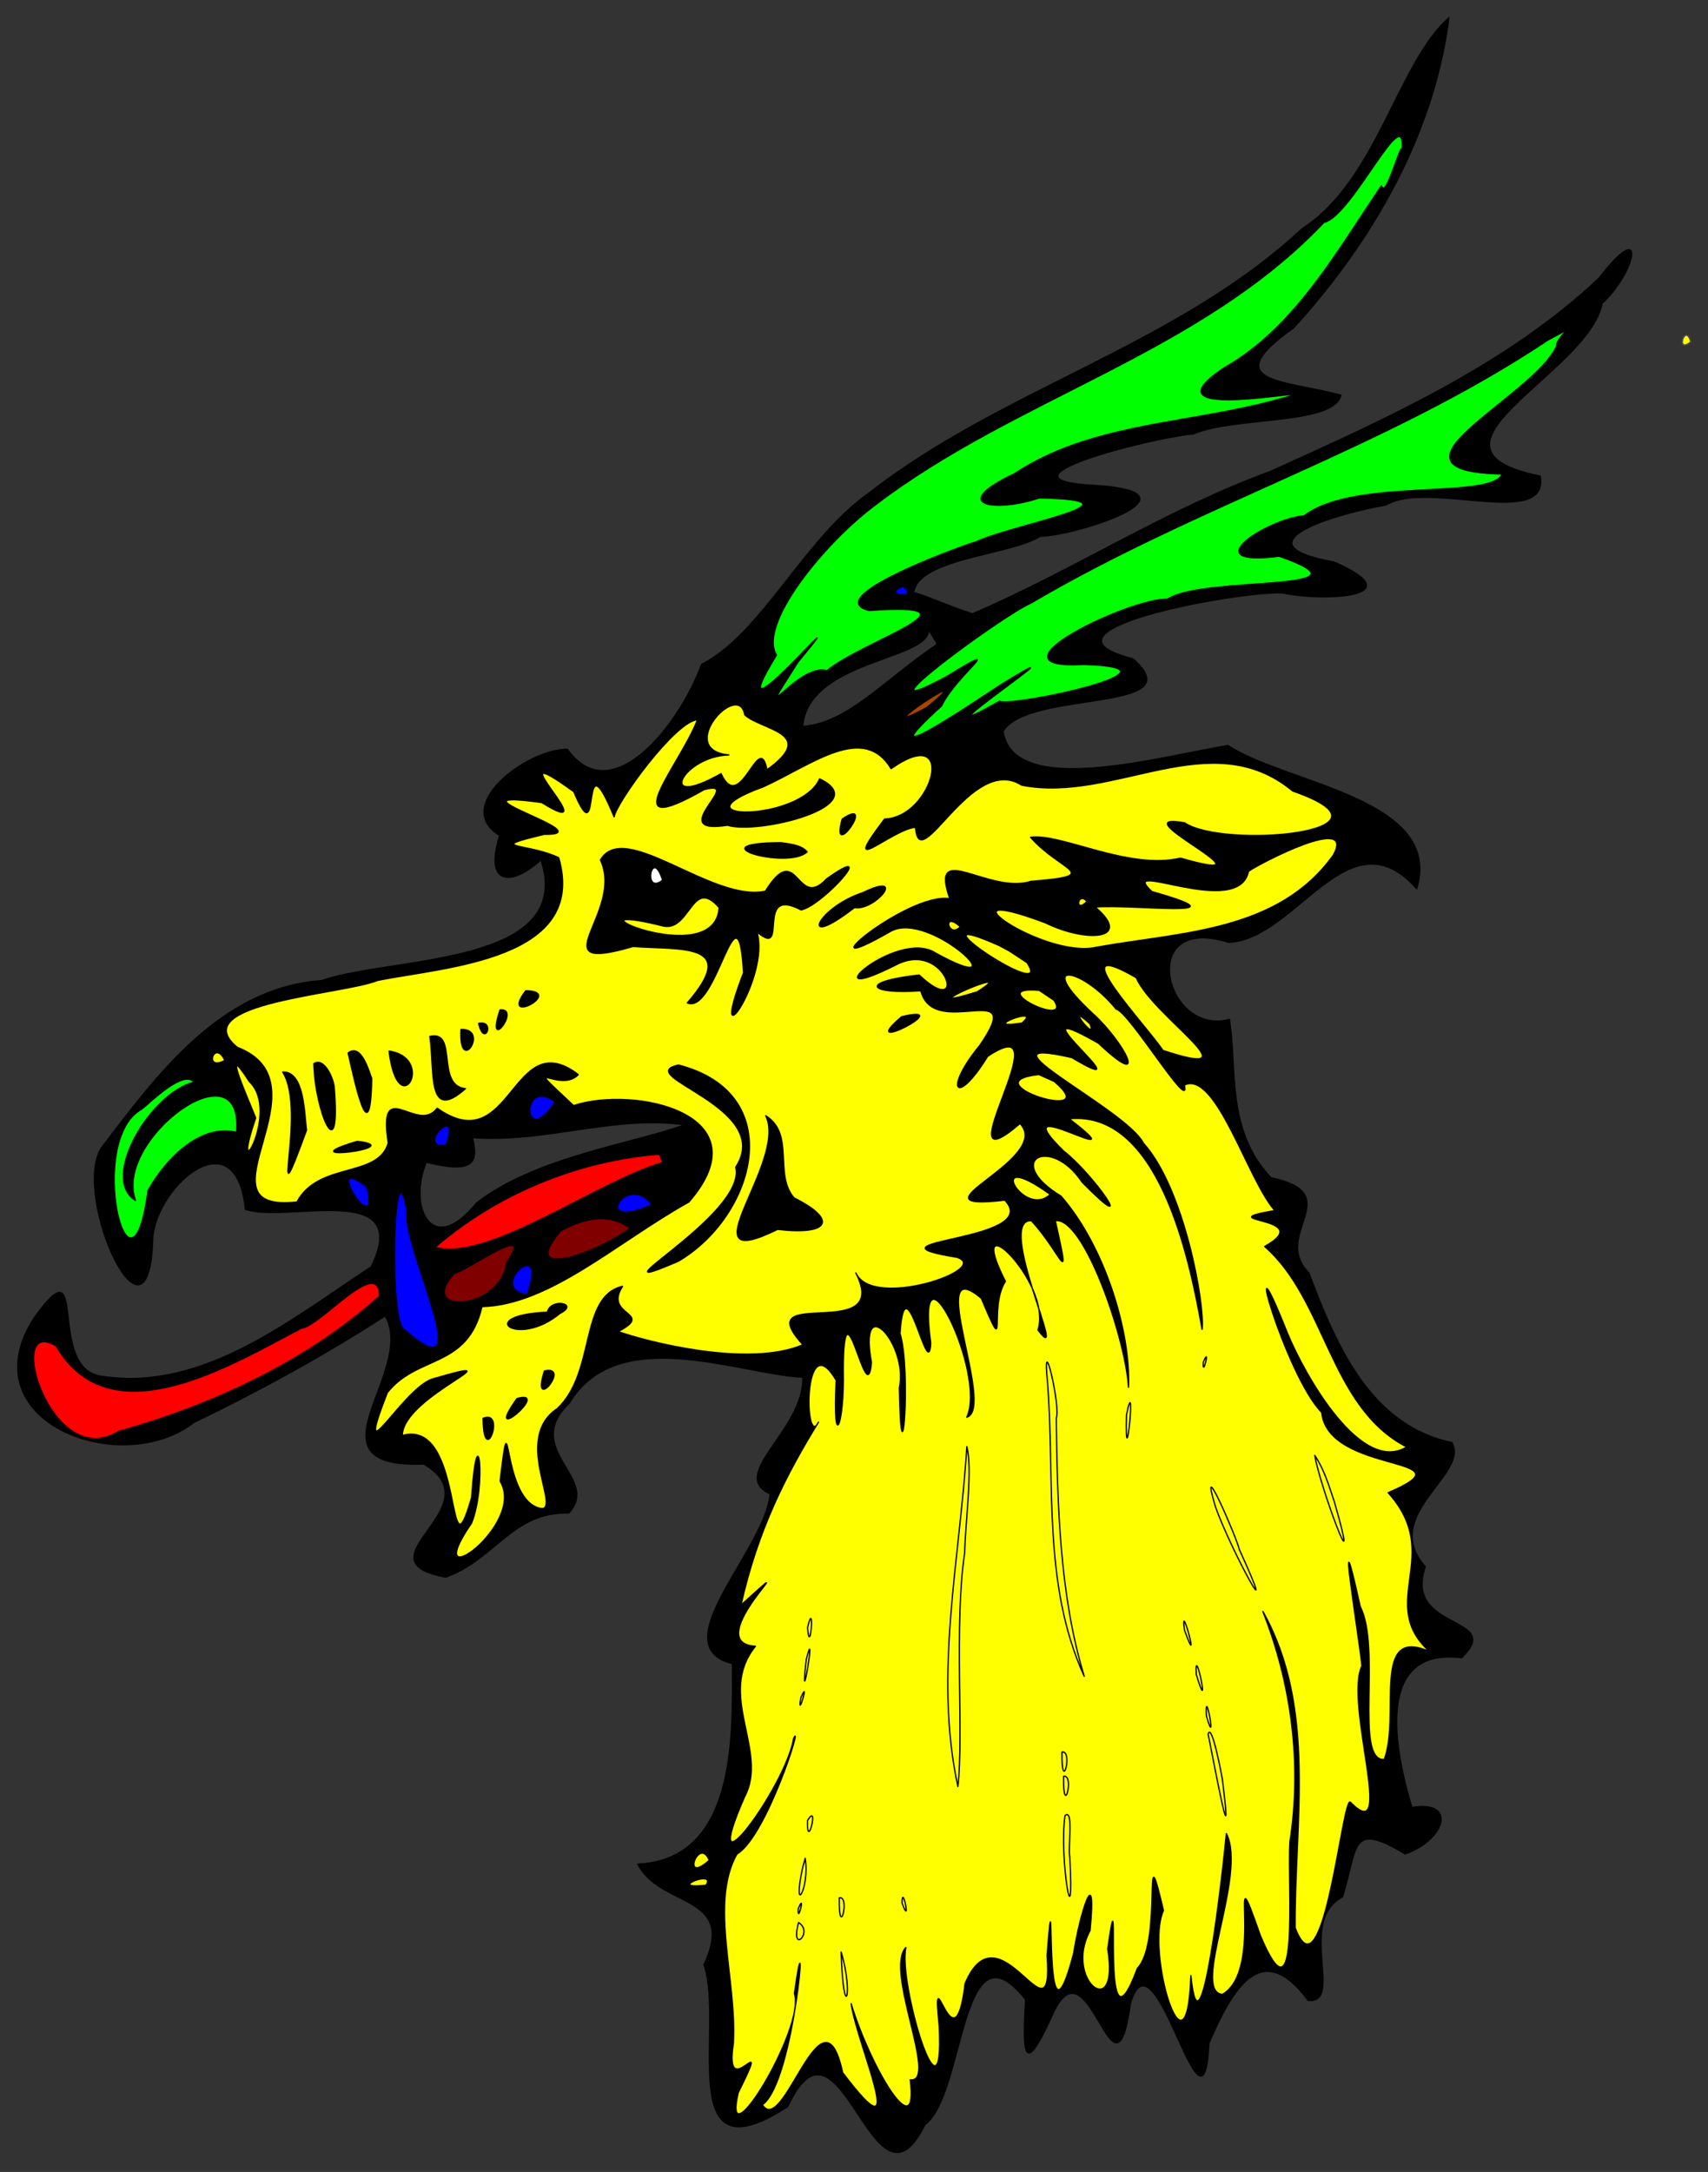 <?xml version="1.0" encoding="UTF-8" standalone="no"?>
<svg
   version="1.1"
   viewBox="49.5 67.5 265.5 337.5"
   width="265.5"
   height="337.5"
   preserveAspectRatio="xMidYMid meet"
   zoomAndPan="magnify"
   contentScriptType="application/ecmascript"
   contentStyleType="text/css"
   id="svg399"
   xmlns="http://www.w3.org/2000/svg"
   xmlns:svg="http://www.w3.org/2000/svg"
   xmlns:rdf="http://www.w3.org/1999/02/22-rdf-syntax-ns#"
   xmlns:cc="http://creativecommons.org/ns#"
   xmlns:dc="http://purl.org/dc/elements/1.1/">
  <rect x="49.5" y="67.5" width="265.5" height="337.5" fill="#333333" stroke="none"/>
  <defs
     id="defs2" />
  <g
     stroke-opacity="1"
     stroke-dasharray="none"
     stroke="#505050"
     fill="#ffff00"
     fill-opacity="1"
     id="g397"
     style="stroke-width:0.2">
    <title
       id="title4">Antelope's Head Erased</title>
    <g
       id="g395">
      <title
         id="title6">Layer 2</title>
      <g
         id="g8" />
      <g
         id="g10" />
      <g
         id="g393">
        <g
           id="g14">
          <path
             d="m 312.31,120.62 c -2.44,2 -0.82,-3.09 0,0 z"
             id="path12" />
        </g>
        <g
           id="g19">
          <g
             id="outline-0">
            <path
               d="m 155.91,242.29 c -7.85,2.9 -23.19,4.99 -32.35,12.16 -7.21,8.84 -10.61,0.1 -7.78,-6.35 7.04,1.73 8.24,0.31 7.14,-3.83 11.3,0.85 21.9,-3.5 32.99,-2 z m 39.3,-74.7 c -8.38,5.66 -13.92,12.29 -20.95,12.8 0.96,-10.91 21.61,-10.21 19.43,-15.82 -8.9,-10.31 11.45,-10.02 17.52,-13.74 5.82,-0.14 25.4,-6.6 9.16,-7.86 -18.68,-0.76 8.56,-7.56 14.68,-8.06 6.3,-2.72 21.86,-1.35 22.88,-6 -8.73,-2.37 -19.46,-1.88 -7.37,-10.44 12.25,-13.41 21.87,-30.095 24.16,-48.193 -7.97,6.991 -11.16,25.309 -22.82,32.763 -19.48,18.2 -46.66,24.89 -67.39,41.13 -9.98,7.02 -16.6,21.8 -25.95,26.57 -3.46,9.41 -13.97,22.81 -20.86,13.19 -6.4,0 -18,8.87 -10.53,13.38 -2.51,8.1 2.12,7.77 6.43,3.78 5.39,16.64 -23.2,14.97 -34.095,18.79 -15.731,1.11 -25.643,14.71 -34.274,26.03 -4.661,7.69 7.612,33.99 8.016,13.68 0.984,-8.26 12.976,-18.34 14.407,-4.17 6.382,2.2 26.176,-4.6 19.546,8.93 -12.337,8.1 -25.934,19.31 -41.553,17.06 -9.305,-0.77 -2.014,-21.36 -10.74,-9.27 -10.617,16.16 13.329,25.24 24.707,16.4 10.239,-4.93 20.217,-10.41 29.766,-16.57 4.93,8.66 -13.065,23.75 6.01,23.02 11.18,6.68 -10.74,14.99 3.4,17.58 7.75,-2.8 10.36,-10.2 19.12,-9.97 5.08,-5.39 -7.49,-9.86 0.1,-17.09 7.53,-12.54 26.6,-4.41 36.3,-4.01 0.22,8.16 -11.71,15.19 -5.09,18.12 -0.76,8.75 -16.87,23.65 -5.87,26.38 0.1,11.68 0.5,30.43 -14.7,31.17 3.48,6.86 15.47,4.56 10.28,15.63 3.28,9.52 -4.89,33.76 13.02,22.03 8.26,-17.72 13.26,19.25 21.33,2.81 6.31,-4.66 5.43,-32.35 15.65,-19.43 -0.45,7.72 -0.51,12.63 3.96,2.81 5.83,-13.83 9.8,16.12 12.33,-2.25 3.85,-12.63 11.36,24.35 12.2,6.21 3.65,-8.4 8.16,-16.46 15.42,-6.64 5.66,0.55 -1.81,-12.33 5.35,-16.1 2.44,-7.78 1.11,-11.85 9.73,-6.66 6.3,-2.21 8.11,-8.42 1.05,-7.21 -2.54,-8.5 -6.07,-24.98 7.73,-23.28 6.84,-6.58 -9.12,-4.06 -5.65,-14.14 -7.15,-8.07 6.99,-14.38 4.13,-19.29 -12.82,-2.69 -18.1,-15.43 -22.23,-26.38 -5.94,-5.97 6.18,-12.22 -5.88,-14.77 -7.07,-7.46 -5.22,-17.07 -6.47,-24.6 -10.06,2.69 -14.56,-16.56 -0.1,-11.98 10.55,-0.48 18.68,-20.31 29.22,-8.33 4.16,-14.06 -20.2,-16.23 -29.33,-22.25 -10.13,1.6 -33.41,8.36 -34.97,-2.23 3.96,-6.5 29.91,-2.8 20.17,-11.26 -17.22,-4.37 16.09,-10.49 23.23,-10.24 5.86,1.34 20.84,0.83 8.09,-4.77 -16.01,-2.92 1.26,-7.76 8.04,-8.88 6.43,-3.95 25.39,3.85 23.97,-4.49 -21.47,-4.32 7.45,-15.89 9.61,-26.82 5.38,-5 7.03,-13.68 -0.49,-3.92 -14.36,13.54 -33.16,21.92 -51.12,30.05 -16.12,5.86 -30.57,15.37 -46.26,22.09 -8.52,-2.76 -14.8,-7.01 -7.26,1.71 0.61,1 1.21,2 1.82,3 z"
               fill="black"
               id="path16"
               style="fill:#000000;stroke:#000000;stroke-linejoin:round" />
          </g>
        </g>
        <g
           id="g31">
          <path
             d="m 250.5,190.43 c 18.46,6.43 -10.89,9.03 -16.85,4.93 -10.85,-1.93 15.77,10.2 -0.64,5.49 -8.17,1.88 -18.44,-3.87 -23.31,-3.25 4.6,5.28 11.56,5.93 0.1,6.85 -6.62,2.11 -15.89,-6.55 -12.66,2.7 -6.62,-1.07 -23.69,13.38 -9.26,5.1 6.14,-3.58 20.85,10.93 7.05,3.34 -5.99,-3.93 -20.07,8.85 -6.24,1.88 7.99,-4.24 11.44,8.87 3.69,1.54 -9.55,1.07 -7.85,3.03 0.26,2.44 1.99,7.86 16.7,-2.36 9.13,8.54 -5.59,6.8 -3.71,9.68 1.26,1.65 12.27,-8.21 -7.66,21.32 5.03,10.44 5.28,5.58 -18.32,13.75 -2.37,11.91 6.23,6.5 -23.76,6.22 -7.43,8.88 5.51,1.83 -13.17,8.23 -15.72,2.43 5.71,11.19 -16.99,1.62 -8.22,11.16 -8.5,3.64 -24.33,-0.48 -28.74,-2.05 5.84,-3.03 -2.35,-2.37 0.69,-7.03 -6.76,1.55 -4.1,13.39 -10.16,19.02 -6.77,4.5 0.34,15.19 -2.32,15.53 -6.58,-0.79 -4.76,-19.25 -6.55,-4.28 4.21,6.89 -12.81,18.68 -4.43,6.51 2.34,-5.85 0.95,-17.75 0,-3.98 -4.04,14.06 -0.98,-12.37 -10.77,-9.62 -0,-6.15 19.21,-13.03 4.51,-8.73 -4.73,1.87 -12.14,15.72 -6.85,2.08 4.7,-5.96 12.45,-3.68 14.72,-13.38 10.54,-0.26 20.93,-9.99 32.17,-16.26 11.85,-13.7 -8.47,-18.1 -17.93,-14.97 -8.65,-8.15 -2.16,-1.75 0.73,-4.82 -10.39,-7.95 -10.26,13.45 -21.94,5.22 -3.05,4.15 -9.24,-5.28 -7.6,5.4 -1.55,5.52 -10.836,2.88 -14.183,9.17 -16.454,1.86 5.353,-18.39 -9.292,-24.03 -8.339,-6.9 16.565,-8.22 21.855,-10.41 10.65,-2.11 32.67,-3.22 28.12,-19.05 -4.93,-2.35 -11.73,-1.38 -2.22,-3.64 9.48,0.12 -16.8,-7.18 -0.43,-4.94 10.67,6.62 -8.11,-11.16 5,-1.68 4.48,10.68 0.76,-9.55 6.26,3.91 0.34,-2.21 9.47,-14.85 12.96,-15.1 -2.64,6.97 -13.38,19.07 1.03,10.87 6.53,-1.76 -6.37,7.11 3.62,5.53 4.78,1.51 23.01,-3.04 14.34,-7.2 -3.03,6.8 -23.37,6.52 -8.73,1.22 7.67,-3.52 15.56,-9.92 19.84,-2.81 10.43,-7.36 6.53,7.6 -1.02,7.83 -7.27,9.57 0.93,1.69 4.81,1.27 0.58,8.01 8.67,-11.58 16.5,-6.54 14.44,2.86 29.4,-9.68 42.16,0.93 z"
             id="path29"
             style="fill:#ffff00;stroke:#000000;stroke-linejoin:round" />
        </g>
        <g
           id="g35">
          <path
             d="m 167.1,168.42 c -6.39,6.98 5.94,-11.76 0,0 z"
             id="path33"
             style="fill:#000000;stroke:#000000;stroke-linejoin:round" />
        </g>
        <g
           id="g39">
          <path
             d="m 193.56,177.46 c -10.76,5.69 9.71,-8 0,0 z"
             id="path37"
             style="fill:#aa4400;stroke:#000000;stroke-linejoin:round" />
        </g>
        <g
           id="g43">
          <path
             d="m 168.28,169.76 c -2.88,0.66 2.85,-2.92 0,0 z"
             id="path41"
             style="fill:#000000;stroke:#000000;stroke-linejoin:round" />
        </g>
        <g
           id="g47">
          <path
             d="m 256.78,200.35 c -8.57,11.99 -23.69,11.98 -36.82,14.34 -8.2,1.93 -25.68,-10.45 -7.94,-3.79 6.23,3.07 13.77,2.72 7.72,-2.46 6,-0.49 24.04,1.91 8.81,-2.4 -5.68,-5.31 13.5,4.38 15.02,-3.15 1.73,-1.23 16.7,-9.02 13.21,-2.54 z"
             id="path45"
             style="fill:#ffff00;stroke:#000000;stroke-linejoin:round" />
        </g>
        <g
           id="g51">
          <path
             d="m 175.67,174 c -3.6,2.16 3.46,-4.29 0,0 z"
             id="path49"
             style="fill:#000000;stroke:#000000;stroke-linejoin:round" />
        </g>
        <g
           id="g55">
          <path
             d="m 165.27,178.58 c 2.56,2.38 11.49,2.79 3.45,8.54 -1.23,-6.38 -4.1,7.18 -7.14,0.6 -10.23,5.82 -6.03,-2.72 1.21,-2.91 -8.45,-0.79 1.55,-11.75 2.48,-6.23 z"
             id="path53"
             style="fill:#ffff00;stroke:#000000;stroke-linejoin:round" />
        </g>
        <g
           id="g59">
          <path
             d="m 199.71,188.22 c -2,2 -1.45,-1.7 0,0 z"
             id="path57"
             style="fill:#000000;stroke:#000000;stroke-linejoin:round" />
        </g>
        <g
           id="g63">
          <path
             d="m 218.47,207.58 c -2,2 -1.45,-1.7 0,0 z"
             id="path61"
             style="fill:#ffff00;stroke:#000000;stroke-linejoin:round" />
        </g>
        <g
           id="g67">
          <path
             d="m 226.12,219.42 c 2.65,6.1 18.97,16.24 4.14,11.3 -2.41,-3.71 -16.31,-18.35 -4.14,-11.3 z"
             id="path65"
             style="fill:#ffff00;stroke:#000000;stroke-linejoin:round" />
        </g>
        <g
           id="g71">
          <path
             d="m 198.78,211.5 c -1.88,1.99 -2.89,-2.6 0,0 z"
             id="path69"
             style="fill:#ffff00;stroke:#000000;stroke-linejoin:round" />
        </g>
        <g
           id="g75">
          <path
             d="m 209.13,217.07 c 4.63,6.87 -19.67,-9.5 -4.28,-2.63 l 1.61,0.87 z"
             id="path73"
             style="fill:#ffff00;stroke:#000000;stroke-linejoin:round" />
        </g>
        <g
           id="g79">
          <path
             d="m 222.99,224.3 c -5.18,-6.44 -12.95,-7.92 -3.56,0.76 4.7,4.26 9.05,12.32 0.81,4.54 -14.71,-8.38 8.36,9.68 -4.12,2.24 -16.22,-3.75 8.4,7.94 11.12,13.31 6.34,6.99 9.57,25.04 9.12,28.92 -2.05,-11.71 -6.93,-34.08 -20.67,-32.73 11.8,9.09 -11.13,-5.07 -0.86,5.02 4.35,3.29 12.17,14.25 2.89,4.85 -4.92,-7.42 -12.41,-3.39 -3.29,2.16 6.8,7.81 10.84,21.01 10.49,29.69 -0.45,-7.7 -6.98,-26.56 -11.38,-25.88 2.52,11.32 1.01,5.09 -3.73,0 -5.68,-0.26 6.08,23.67 1.04,16.99 2.33,-7.42 -11.71,-20.65 -5.07,-7.56 -2.71,4.21 0.56,12.78 -3.74,2.63 -8.89,-7.52 2.26,17.14 -2.26,18.48 3.2,-6.7 -8.1,-29.6 -5.6,-11.5 -0.36,6.57 -4,-13.38 -4.78,-1.52 1.79,5.81 0.19,25.49 -0.1,8.46 1.45,-6.79 -6.43,-15.33 -4.34,-3.95 -0.7,8.22 -4.33,-14.25 -4.38,1.23 0.21,8.36 -1.69,13.24 -1.1,1.54 -5.23,-8.89 -4.94,11.01 -2.75,6.5 -5.03,8.17 -9.43,16.72 -12.05,28.43 11.62,-10.46 -6.85,5.89 2.25,6.4 -6.12,7.52 2.12,16.31 -1.69,23.39 -7.48,17.03 6.39,-1.44 7.63,-9.09 1.51,-3.06 -4.19,15.24 -8.83,18 -4.27,7.59 0,19.46 -0.54,29.37 -1.58,10.17 6.35,-3.55 0.75,7.7 -2.63,11.4 10.53,-10.12 8.74,-15.4 2.22,-16.05 0.12,13.73 -4.99,17.28 3.32,5.17 9.35,-19.59 12.48,-5 10.68,14.12 2.31,-4.12 1.32,-10.71 3.07,10.09 10.53,22.41 9.19,11.83 4.49,0.54 -4.04,-17.01 -0.68,-20.56 -1.23,5.47 6.04,29.58 5.18,12.15 -1.27,-12.24 2.34,7.61 4.03,-6.56 5.37,-12.66 13.82,10.36 12.74,-4.36 1.45,-18.25 -0.89,18.78 4.13,-0.31 0.91,-5.94 3.64,-14.96 2.55,-3.55 -4.16,7.68 4.65,14.5 2.75,2.86 2.28,-16.08 -1.43,19.29 4.61,3 4.01,-4.11 0.73,-23.13 4.05,-8.98 -2.88,6.21 3.68,28.08 4.26,10.12 1.49,14.77 5.01,-16.48 5.52,-22.08 3.27,6.4 -5.56,24.54 -0.61,25 6.85,-3.97 0.42,-24.75 5.89,-9.16 6.15,14.7 4.2,-7.67 4.59,-14.49 1.89,-12.05 0.29,-24.54 -4.19,-35.85 8.42,15.05 4.89,32.8 5.01,49.15 4.4,11.58 7.35,-20.51 8.58,-19.53 7.18,7.34 -1,-15.46 1.81,-21.18 -0.7,-6.2 -4.12,-26.63 -0.28,-9.22 3.31,6.44 -0.94,24.02 3.74,23.78 2.57,-6.83 -2.09,-20.91 7.07,-16.75 -8.37,-7.57 2.33,-15 -6.46,-24.71 13.56,-5.8 -9.33,-2.72 -10.34,-12.5 -5.62,-5.66 -12.88,-31.3 -5.35,-12.37 2.79,6.77 11.5,22.11 18.58,17.76 -12,-6.17 -12.52,-22.83 -22.09,-31.15 8.49,-4.72 -9.22,-3.73 1.59,-5.58 -4.22,-4.71 -9.12,-21.86 -14.07,-19.51 1.11,4.68 -8.67,-11.56 -10.63,-11.8 z"
             id="path77"
             style="fill:#ffff00;stroke:#000000;stroke-linejoin:round" />
        </g>
        <g
           id="g83">
          <path
             d="m 213.34,222.93 c 2.95,4.53 -11.18,-2.3 -2.3,-1.55 z"
             id="path81"
             style="fill:#ffff00;stroke:#000000;stroke-linejoin:round" />
        </g>
        <g
           id="g87">
          <path
             d="m 201.38,221.63 c -11.79,3.67 7.67,-4.77 0,0 z"
             id="path85"
             style="fill:#ffff00;stroke:#000000;stroke-linejoin:round" />
        </g>
        <g
           id="g91">
          <path
             d="m 218.93,226.59 c 1.28,3.24 -4.26,-3.88 0,0 z"
             id="path89"
             style="fill:#ffff00;stroke:#000000;stroke-linejoin:round" />
        </g>
        <g
           id="g95">
          <path
             d="m 208.36,226.47 c -7.25,1.18 3.46,-2.96 0,0 z"
             id="path93"
             style="fill:#ffff00;stroke:#000000;stroke-linejoin:round" />
        </g>
        <g
           id="g99">
          <path
             d="m 213.37,235.54 c 8.12,6.82 -13.37,0.1 -2.39,-1.07 z"
             id="path97"
             style="fill:#ffff00;stroke:#000000;stroke-linejoin:round" />
        </g>
        <g
           id="g103">
          <path
             d="m 212.75,253.1 c -4.15,3.95 -10.53,-7.61 0,0 z"
             id="path101"
             style="fill:#ffff00;stroke:#000000;stroke-linejoin:round" />
        </g>
        <g
           id="g119">
          <path
             d="m 84.458,232.27 c -3.365,1.84 -1.652,-3.43 0,0 z"
             id="path117"
             style="fill:#ffff00;stroke:#000000;stroke-linejoin:round" />
        </g>
        <g
           id="g127">
          <path
             d="m 88.25,235.56 c 5.041,4.74 -3.219,17.96 0.991,5.66 -0.772,-2.05 -5.64,-12.92 -0.991,-5.66 z"
             id="path125"
             style="fill:#ffff00;stroke:#000000;stroke-linejoin:round" />
        </g>
        <g
           id="horned"
           style="fill:#00ff00">
          <g
             id="g23"
             style="fill:#00ff00">
            <path
               d="m 267.43,90.935 c 0.72,-8.485 -7.79,10.225 -12.12,11.115 -19.35,20.41 -47.78,27.15 -69.68,43.86 -7.99,5.92 -18.37,18.65 -15.43,23.38 -10.07,16.39 14.41,-12.36 3.4,1.01 -7.75,12.1 -0,0 4.44,1.43 5.54,-4.63 25.53,-10.7 6.56,-9.37 -7.39,-1.84 12.12,-9.24 16.79,-10.73 5.61,-2.61 27.32,-6.42 9.67,-6.76 -7.02,2.33 -14.22,1.13 -3.86,-3.76 11.57,-7.67 26.14,-7.71 39.37,-11.11 16.15,-4.2 -21.89,4.6 -6.71,-5.38 10.97,-6.26 17.46,-18.08 24.39,-28.262 0.61,2.5 3.19,-7.602 3.18,-5.423 z"
               id="path21"
               style="fill:#00ff00;stroke:#000000;stroke-linejoin:round" />
          </g>
          <g
             id="g27"
             style="fill:#00ff00">
            <path
               d="m 291.44,121.36 c -3.81,8.03 -29.35,19.34 -8.43,19.8 -1.72,4.08 -22.99,0.49 -30.78,6.49 -5.81,0.52 -17.31,7.99 -3.89,6.28 16.26,5.69 -11.94,2.99 -17.31,6.67 -5.92,-0.21 -29.16,11.04 -13.12,10.15 17.74,0.46 -10.8,6.65 -13.06,5.72 -15.52,8.85 16.18,-12.41 0.17,-2.53 -4.56,3 -21.34,14.3 -9.18,3.27 2.43,-5 10.72,-10.62 0.83,-4.59 -15.42,8.28 8.36,-9.34 13.1,-11.42 25.93,-15.29 55.16,-24.06 80.3,-40.83 5.8,-3.12 1.35,-0.93 1.37,0.99 z"
               id="path25"
               style="fill:#00ff00;stroke:#000000;stroke-linejoin:round" />
          </g>
          <g
             id="g131"
             style="fill:#00ff00">
            <path
               d="m 79.675,235.65 c -6.818,1.7 -14.662,14.98 -9.112,18.38 -3.482,-9.45 16.947,-24.52 15.709,-10.56 -4.793,-1.29 -10.229,2.84 -13.76,9.01 -2.728,20.6 -9.785,-7.86 -0.982,-12.63 1.731,-1.44 6.533,-6.15 8.145,-4.2 z"
               id="path129"
               style="fill:#00ff00;stroke:#000000;stroke-linejoin:round" />
          </g>
        </g>
        <g
           id="g135">
          <path
             d="m 147.44,258.4 c -5.32,3.83 -17.43,8.24 -10.83,0.4 3.32,-1.88 7.57,-3.02 10.83,-0.4 z"
             id="path133"
             style="fill:#800000;stroke:#000000;stroke-linejoin:round" />
        </g>
        <g
           id="g147">
          <path
             d="m 128.29,263.6 c -1.04,7.77 -14.16,8.15 -8.17,1.77 1.78,-0.25 12.81,-8.37 8.17,-1.77 z"
             id="path145"
             style="fill:#800000;stroke:#000000;stroke-linejoin:round" />
        </g>
        <g
           id="armed">
          <g
             id="g107">
            <path
               d="m 135.79,238.7 c -5.05,7.79 -5.45,-4.09 0,0 z"
               id="path105"
               style="fill:#0000ff;stroke:#000000;stroke-linejoin:round" />
          </g>
          <g
             id="g115">
            <path
               d="m 118.86,245.43 c -5.07,0.73 2.46,-7.02 0,0 z"
               id="path113"
               style="fill:#0000ff;stroke:#000000;stroke-linejoin:round" />
          </g>
          <g
             id="g123">
            <path
               d="m 150.87,254.65 c -9.61,4.47 -4.15,-5.2 0,0 z"
               id="path121"
               style="fill:#0000ff;stroke:#000000;stroke-linejoin:round" />
          </g>
          <g
             id="g139">
            <path
               d="m 106.57,251.98 c 1.95,8.95 -7.387,-5.86 0,0 z"
               id="path137"
               style="fill:#0000ff;stroke:#000000;stroke-linejoin:round" />
          </g>
          <g
             id="g143">
            <path
               d="m 112.78,255.76 c -0.83,5.73 11.68,29.1 -0.48,18.3 -2.39,-1.04 -1.63,-30.39 0.48,-18.3 z"
               id="path141"
               style="fill:#0000ff;stroke:#000000;stroke-linejoin:round" />
          </g>
          <g
             id="g151">
            <path
               d="m 131.43,268.67 c -6.56,-0.92 3.52,-9.68 0,0 z"
               id="path149"
               style="fill:#0000ff;stroke:#000000;stroke-linejoin:round" />
          </g>
        </g>
        <g
           id="langued">
          <g
             id="g111">
            <path
               d="m 152.54,248.13 c -10.56,3.14 -27.07,15.46 -35.43,13.21 9.53,-8.28 22.21,-13.53 34.89,-14.49 z"
               id="path109"
               style="fill:#ff0000;stroke:#000000;stroke-linejoin:round" />
          </g>
          <g
             id="g155">
            <path
               d="m 108.51,268.89 c -11.205,10.12 -26.021,16.99 -40.586,21.04 -10.571,6.56 -17.888,-18.29 -9.677,-13.28 8.41,14.48 27.154,2.96 38.083,-2.76 2.797,-0.17 12.12,-11.4 12.18,-5 z"
               id="path153"
               style="fill:#ff0000;stroke:#000000;stroke-linejoin:round" />
          </g>
        </g>
        <g
           id="g159">
          <path
             d="m 159.75,356.57 c -4.46,3.98 -1.61,-3.89 0,0 z"
             id="path157"
             style="fill:#ffff00;stroke:#000000;stroke-linejoin:round" />
        </g>
        <g
           id="g163">
          <path
             d="m 159.23,360.45 c -6.47,0.71 1.8,-2.6 0,0 z"
             id="path161"
             style="fill:#ffff00;stroke:#000000;stroke-linejoin:round" />
        </g>
        <g
           id="g168">
          <g
             id="outline-1">
            <path
               d="m 180.42,194.77 c -1.98,7.01 5.51,-3.72 0,0 z"
               fill="black"
               id="path165"
               style="fill:#000000;stroke:#000000;stroke-linejoin:round" />
          </g>
        </g>
        <g
           id="g173">
          <g
             id="outline-2">
            <path
               d="m 170.83,198.44 c -13.3,0.1 1.15,4.25 4.13,1.43 -0.97,-1.15 -2.98,-1.24 -4.13,-1.43 z"
               fill="black"
               id="path170"
               style="fill:#000000;stroke:#000000;stroke-linejoin:round" />
          </g>
        </g>
        <g
           id="g178">
          <g
             id="outline-3">
            <path
               d="m 177.98,204.08 c -4.72,5.06 -4.43,-6.28 -9.5,1.9 -8.21,1.83 -21.92,-11.24 -25.64,-4.85 3.81,8.15 -9.87,17.81 5.06,13.44 7.43,0.57 16.67,-0.68 8.44,8.77 4.57,1.93 7.86,-19.78 8.74,-4.68 -5.82,15.07 4.25,0.61 2.07,-6.37 5.11,4.4 -0.47,-7.27 6.87,-3.4 3.35,-0.65 12.43,-10.87 3.96,-4.81 z"
               fill="black"
               id="path175"
               style="fill:#000000;stroke:#000000;stroke-linejoin:round" />
          </g>
        </g>
        <g
           id="g182">
          <path
             d="m 152.5,204.27 c -3.15,2.48 -1.7,-5.41 0,0 z"
             id="path180"
             style="fill:#ffffff;stroke:#000000;stroke-linejoin:round" />
        </g>
        <g
           id="g186">
          <path
             d="m 161.29,208.53 c -0.64,10.28 -26.33,-1.53 -8.6,2.88 4.11,0.76 4.4,-7.74 8.6,-2.88 z"
             id="path184"
             style="fill:#ffff00;stroke:#000000;stroke-linejoin:round" />
        </g>
        <g
           id="g191">
          <g
             id="outline-4">
            <path
               d="m 183.63,206.21 c -7.15,2.33 -10.21,9.21 -1.31,2.32 3.21,0.55 8.33,-5.72 1.31,-2.32 z"
               fill="black"
               id="path188"
               style="fill:#000000;stroke:#000000;stroke-linejoin:round" />
          </g>
        </g>
        <g
           id="g196">
          <g
             id="outline-5">
            <path
               d="m 189.67,225.48 c -7.54,6.39 9.05,-2.15 0,0 z"
               fill="black"
               id="path193"
               style="fill:#000000;stroke:#000000;stroke-linejoin:round" />
          </g>
        </g>
        <g
           id="g201">
          <g
             id="outline-6">
            <path
               d="m 131.22,221.45 c -4.23,5.62 6.17,0.1 0,0 z"
               fill="black"
               id="path198"
               style="fill:#000000;stroke:#000000;stroke-linejoin:round" />
          </g>
        </g>
        <g
           id="g206">
          <g
             id="outline-7">
            <path
               d="m 127.23,224.43 c -2.36,7.06 3.38,-0.34 0,0 z"
               fill="black"
               id="path203"
               style="fill:#000000;stroke:#000000;stroke-linejoin:round" />
          </g>
        </g>
        <g
           id="g211">
          <g
             id="outline-8">
            <path
               d="m 154.96,232.99 c -7.44,1.67 15.03,6.54 8.91,15.87 1.84,7.45 -24.11,21.13 -8.93,14.62 11.99,-7.05 17.26,-26.08 0,-30.49 z"
               fill="black"
               id="path208"
               style="fill:#000000;stroke:#000000;stroke-linejoin:round" />
          </g>
        </g>
        <g
           id="g216">
          <g
             id="outline-9">
            <path
               d="m 123.9,226.52 c 0.91,3.89 2.67,-0.59 0,0 z"
               fill="black"
               id="path213"
               style="fill:#000000;stroke:#000000;stroke-linejoin:round" />
          </g>
        </g>
        <g
           id="g221">
          <g
             id="outline-10">
            <path
               d="m 168.53,240.87 c 3.52,7.14 -12.95,24.94 1.84,17.66 8.15,0.94 9.34,-1.49 2.56,-4.89 -3.19,-3.67 0.17,-9.89 -4.4,-12.77 z"
               fill="black"
               id="path218"
               style="fill:#000000;stroke:#000000;stroke-linejoin:round" />
          </g>
        </g>
        <g
           id="g226">
          <g
             id="outline-11">
            <path
               d="m 121.16,227.47 c -0.39,7.36 4.53,-0.17 0,0 z"
               fill="black"
               id="path223"
               style="fill:#000000;stroke:#000000;stroke-linejoin:round" />
          </g>
        </g>
        <g
           id="g231">
          <g
             id="outline-12">
            <path
               d="m 116.32,228.55 c 0.79,5.34 -0.53,13.49 5.53,8.12 -4.69,-0.53 -1.1,-9.15 -5.53,-8.12 z"
               fill="black"
               id="path228"
               style="fill:#000000;stroke:#000000;stroke-linejoin:round" />
          </g>
        </g>
        <g
           id="g236">
          <g
             id="outline-13">
            <path
               d="m 109.98,230.83 c 1.41,11.52 7.39,1.11 0,0 z"
               fill="black"
               id="path233"
               style="fill:#000000;stroke:#000000;stroke-linejoin:round" />
          </g>
        </g>
        <g
           id="g241">
          <g
             id="outline-14">
            <path
               d="m 103.62,231.12 c 0.9,3.89 3.43,16.16 3.66,3.97 -0.39,-0.98 -1.6,-5.57 -3.66,-3.97 z"
               fill="black"
               id="path238"
               style="fill:#000000;stroke:#000000;stroke-linejoin:round" />
          </g>
        </g>
        <g
           id="g246">
          <g
             id="outline-15">
            <path
               d="m 98.29,232.78 c 0.155,7.47 4.23,16.84 3.16,3.65 -0.1,-1.27 -1.531,-4.72 -3.16,-3.65 z"
               fill="black"
               id="path243"
               style="fill:#000000;stroke:#000000;stroke-linejoin:round" />
          </g>
        </g>
        <g
           id="g251">
          <g
             id="outline-16">
            <path
               d="m 93.447,234.08 c 3.921,6.13 -2.563,26.02 3.705,9.02 -0.361,-2.36 -0.277,-9.16 -3.705,-9.02 z"
               fill="black"
               id="path248"
               style="fill:#000000;stroke:#000000;stroke-linejoin:round" />
          </g>
        </g>
        <g
           id="g256">
          <g
             id="outline-17">
            <path
               d="m 105.05,244.85 c -11.491,3.41 8.32,0.96 0,0 z"
               fill="black"
               id="path253"
               style="fill:#000000;stroke:#000000;stroke-linejoin:round" />
          </g>
        </g>
        <g
           id="g261">
          <g
             id="outline-18">
            <path
               d="m 134.59,271.4 c -11.47,0.49 -4.66,5.68 1.95,0.19 3.11,-1.56 -1.49,-2.44 -1.95,-0.19 z"
               fill="black"
               id="path258"
               style="fill:#000000;stroke:#000000;stroke-linejoin:round" />
          </g>
        </g>
        <g
           id="g266">
          <g
             id="outline-19">
            <path
               d="m 134.13,280.53 c -2.21,6.86 4.26,-0.99 0,0 z"
               fill="black"
               id="path263"
               style="fill:#000000;stroke:#000000;stroke-linejoin:round" />
          </g>
        </g>
        <g
           id="g271">
          <g
             id="outline-20">
            <path
               d="m 129.86,284.82 c -5.6,7.83 5.52,-1.58 0,0 z"
               fill="black"
               id="path268"
               style="fill:#000000;stroke:#000000;stroke-linejoin:round" />
          </g>
        </g>
        <g
           id="g276">
          <g
             id="outline-21">
            <path
               d="m 124.59,287.89 c 0.1,8.07 3.62,-1.5 0,0 z"
               fill="black"
               id="path273"
               style="fill:#000000;stroke:#000000;stroke-linejoin:round" />
          </g>
        </g>
        <g
           id="g281">
          <g
             id="outline-22">
            <path
               d="m 236.55,279.18 c -0.16,2.69 1.17,-2.87 0,0 z"
               fill="black"
               id="path278"
               style="fill:#ffff00;stroke:#000000;stroke-linejoin:round" />
          </g>
        </g>
        <g
           id="g286">
          <g
             id="outline-23">
            <path
               d="m 212.33,282.29 c 1.2,15.28 -0.85,31.31 5.71,45.69 -3.85,-12.63 -4.17,-26.68 -4.35,-40.13 0.74,-1.64 -2.27,-14.51 -1.36,-5.56 z"
               fill="black"
               id="path283"
               style="fill:#ffff00;stroke:#000000;stroke-linejoin:round" />
          </g>
        </g>
        <g
           id="g291">
          <g
             id="outline-24">
            <path
               d="m 253.87,293.65 c 0.87,5.11 7.42,22.4 3.05,7.21 -0.84,-2.47 -1.57,-5.02 -3.05,-7.21 z"
               fill="black"
               id="path288"
               style="fill:#ffff00;stroke:#000000;stroke-linejoin:round" />
          </g>
        </g>
        <g
           id="g296">
          <g
             id="outline-25">
            <path
               d="m 224.6,287.38 c -0.26,11 1.59,-7.7 0,0 z"
               fill="black"
               id="path293"
               style="fill:#ffff00;stroke:#000000;stroke-linejoin:round" />
          </g>
        </g>
        <g
           id="g301">
          <g
             id="outline-26">
            <path
               d="m 238.45,301.68 c 2.42,6.8 10.34,21.17 3.69,6.57 -0.42,-1.87 -6.46,-15.74 -3.69,-6.57 z"
               fill="black"
               id="path298"
               style="fill:#ffff00;stroke:#000000;stroke-linejoin:round" />
          </g>
        </g>
        <g
           id="g306">
          <g
             id="outline-27">
            <path
               d="m 199.79,292.29 c -1.08,17.5 -5.16,35.47 -1.39,52.82 0.94,-8.14 -0.63,-25.02 1.06,-36.37 0.1,-4.92 1.26,-12.91 0.33,-16.45 z"
               fill="black"
               id="path303"
               style="fill:#ffff00;stroke:#000000;stroke-linejoin:round" />
          </g>
        </g>
        <g
           id="g311">
          <g
             id="outline-28">
            <path
               d="m 233.63,320.82 c 2.63,7.3 -0.79,-5.49 0,0 z"
               fill="black"
               id="path308"
               style="fill:#ffff00;stroke:#000000;stroke-linejoin:round" />
          </g>
        </g>
        <g
           id="g316">
          <g
             id="outline-29">
            <path
               d="m 235.45,327.67 c 2.34,7.73 -0.31,-5.38 0,0 z"
               fill="black"
               id="path313"
               style="fill:#ffff00;stroke:#000000;stroke-linejoin:round" />
          </g>
        </g>
        <g
           id="g321">
          <g
             id="outline-30">
            <path
               d="m 237.03,334.15 c 1.72,5.83 -0.3,-5.28 0,0 z"
               fill="black"
               id="path318"
               style="fill:#ffff00;stroke:#000000;stroke-linejoin:round" />
          </g>
        </g>
        <g
           id="g326">
          <g
             id="outline-31">
            <path
               d="m 237.3,336.97 c 1.14,5.65 3.95,20.87 2.21,7.01 -0.1,-0.67 -1.67,-8.99 -2.21,-7.01 z"
               fill="black"
               id="path323"
               style="fill:#ffff00;stroke:#000000;stroke-linejoin:round" />
          </g>
        </g>
        <g
           id="g331">
          <g
             id="outline-32">
            <path
               d="m 175.03,320.42 c 0.4,4.92 1.16,-4.93 0,0 z"
               fill="black"
               id="path328"
               style="fill:#ffff00;stroke:#000000;stroke-linejoin:round" />
          </g>
        </g>
        <g
           id="g336">
          <g
             id="outline-33">
            <path
               d="m 174.83,325.36 c -1.13,10.17 1.7,-6.62 0,0 z"
               fill="black"
               id="path333"
               style="fill:#ffff00;stroke:#000000;stroke-linejoin:round" />
          </g>
        </g>
        <g
           id="g341">
          <g
             id="outline-34">
            <path
               d="m 214.58,339.75 c -0.1,6.88 1.77,-0.38 0,0 z"
               fill="black"
               id="path338"
               style="fill:#ffff00;stroke:#000000;stroke-linejoin:round" />
          </g>
        </g>
        <g
           id="g346">
          <g
             id="outline-35">
            <path
               d="m 173.98,331.35 c -0.63,3.76 1.49,-3.51 0,0 z"
               fill="black"
               id="path343"
               style="fill:#ffff00;stroke:#000000;stroke-linejoin:round" />
          </g>
        </g>
        <g
           id="g351">
          <g
             id="outline-36">
            <path
               d="m 214.83,343.52 c -0.1,6.84 1.76,-0.38 0,0 z"
               fill="black"
               id="path348"
               style="fill:#ffff00;stroke:#000000;stroke-linejoin:round" />
          </g>
        </g>
        <g
           id="g356">
          <g
             id="outline-37">
            <path
               d="m 215.05,349.63 c -0.94,6.65 1.52,20.63 0.74,6.34 -0.32,-1 0.66,-7.6 -0.74,-6.34 z"
               fill="black"
               id="path353"
               style="fill:#ffff00;stroke:#000000;stroke-linejoin:round" />
          </g>
        </g>
        <g
           id="g361">
          <g
             id="outline-38">
            <path
               d="m 175.02,350.4 c -0.12,5.04 1.88,-3.1 0,0 z"
               fill="black"
               id="path358"
               style="fill:#ffff00;stroke:#000000;stroke-linejoin:round" />
          </g>
        </g>
        <g
           id="g366">
          <g
             id="outline-39">
            <path
               d="m 174.29,357.61 c -1.74,7.97 1.15,3.35 0.37,-1.35 l -0.22,0.82 z"
               fill="black"
               id="path363"
               style="fill:#ffff00;stroke:#000000;stroke-linejoin:round" />
          </g>
        </g>
        <g
           id="g371">
          <g
             id="outline-40">
            <path
               d="m 189.72,363.21 c 1.46,4.01 -0,-3.31 0,0 z"
               fill="black"
               id="path368"
               style="fill:#ffff00;stroke:#000000;stroke-linejoin:round" />
          </g>
        </g>
        <g
           id="g376">
          <g
             id="outline-41">
            <path
               d="m 179.96,362.4 c -0.1,6.84 1.76,-0.38 0,0 z"
               fill="black"
               id="path373"
               style="fill:#ffff00;stroke:#000000;stroke-linejoin:round" />
          </g>
        </g>
        <g
           id="g381">
          <g
             id="outline-42">
            <path
               d="m 173.59,364.09 c -0.16,2.68 1.18,-2.87 0,0 z"
               fill="black"
               id="path378"
               style="fill:#ffff00;stroke:#000000;stroke-linejoin:round" />
          </g>
        </g>
        <g
           id="g386">
          <g
             id="outline-43">
            <path
               d="m 173.63,366.24 c -1.36,5.15 2.44,1.49 0,0 z"
               fill="black"
               id="path383"
               style="fill:#ffff00;stroke:#000000;stroke-linejoin:round" />
          </g>
        </g>
        <g
           id="g391">
          <g
             id="outline-44">
            <path
               d="m 180.25,370.82 c 0.34,11.35 2.02,6.71 0,0 z"
               fill="black"
               id="path388"
               style="fill:#ffff00;stroke:#000000;stroke-linejoin:round" />
          </g>
        </g>
      </g>
    </g>
  </g>
  <path
     style="fill:#0000ff;stroke:#000000;stroke-width:0.004;stroke-linejoin:round"
     d="m 189.88,158.71 c -3.25,1.22 2.44,1.8 0,0 z"
     id="path3208" />
</svg>
